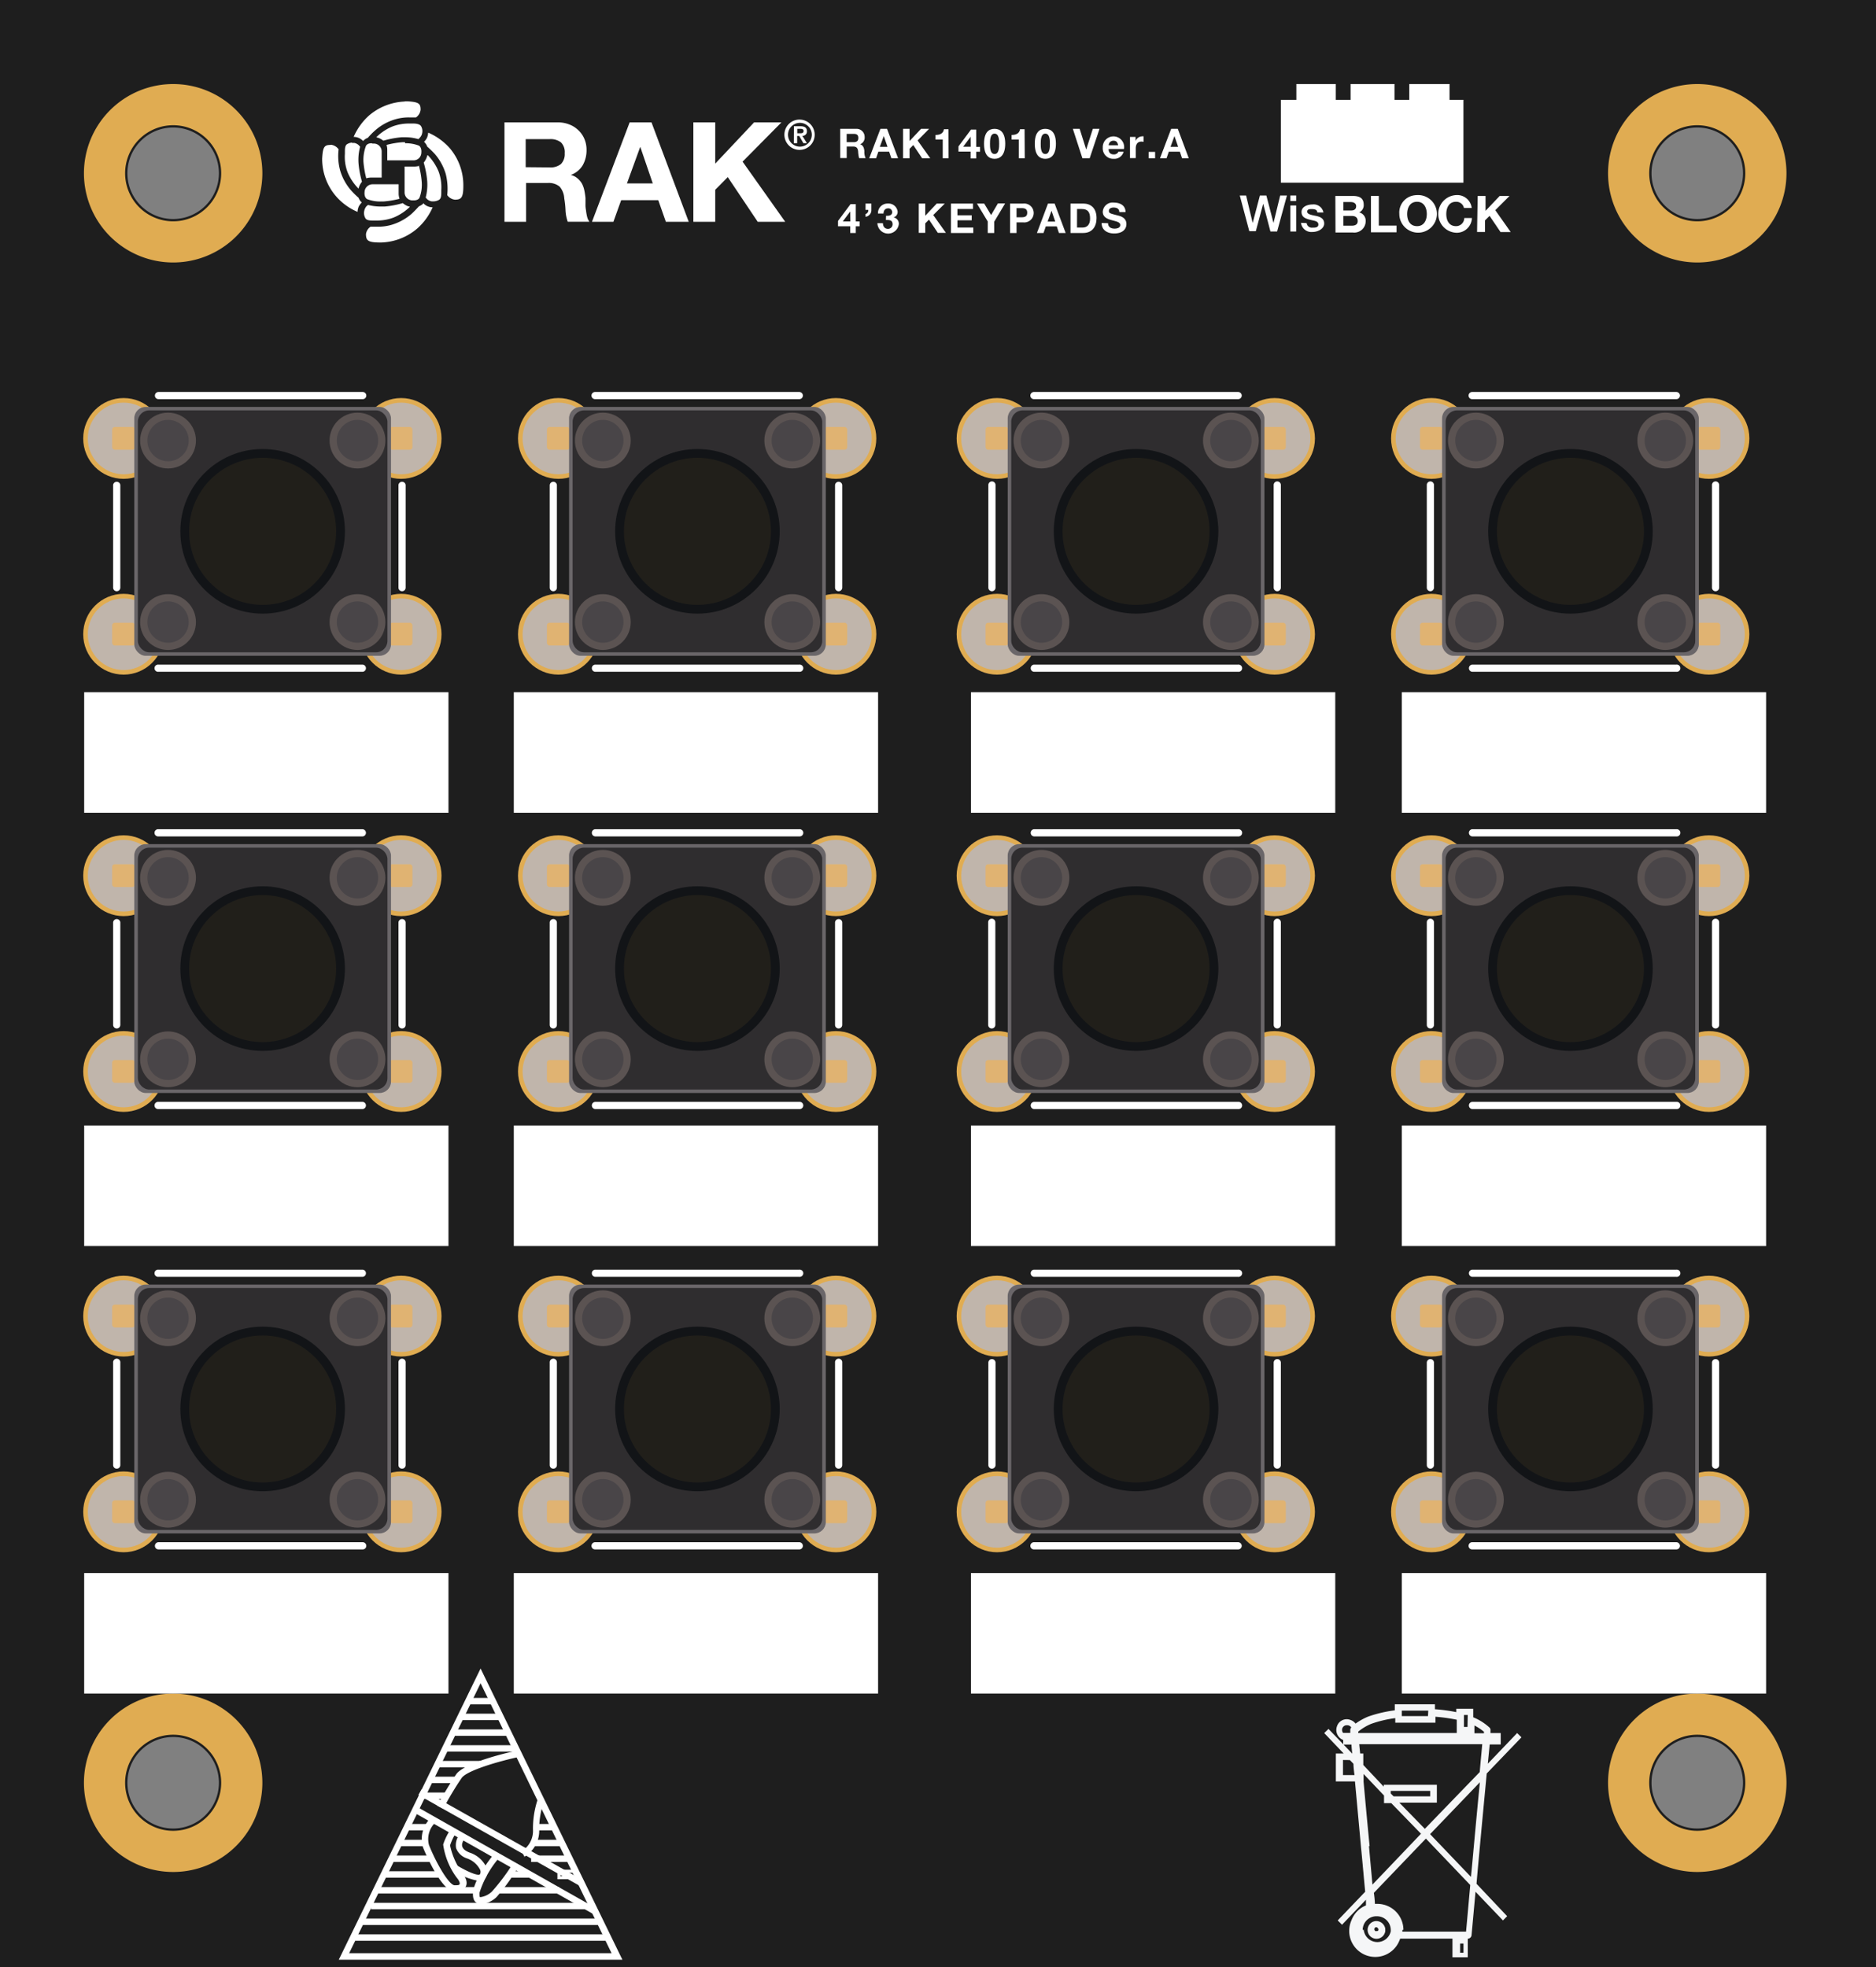<svg xmlns="http://www.w3.org/2000/svg" viewBox="0 0 410.07 429.93"><rect x="0" y="0" width="410.07" height="429.93" fill="#808080" stroke="none"/><defs><style>.cls-1{fill:none;stroke:#1e1e1e;stroke-miterlimit:10;}.cls-2{fill:#1e1e1e;}.cls-3{fill:#e0ac52;}.cls-4{fill:#f5f6f7;}.cls-5{fill:#fff;}.cls-6{fill:#c0b5ab;}.cls-7{fill:#e0b372;}.cls-8{fill:#6a6669;}.cls-9{fill:#2f2d2f;}.cls-10{fill:#5b5352;}.cls-11{fill:#494548;}.cls-12{fill:#121417;}.cls-13{fill:#211f1a;}</style></defs><g id="Layer_2" data-name="Layer 2"><g id="RAK14010"><path class="cls-1" d="M.5.5V429.43H409.57V.5ZM37.85,400.15a10.5,10.5,0,1,1,10.5-10.5A10.5,10.5,0,0,1,37.85,400.15Zm0-351.78a10.5,10.5,0,1,1,10.5-10.5A10.5,10.5,0,0,1,37.85,48.37ZM371,400.15a10.5,10.5,0,1,1,10.5-10.5A10.5,10.5,0,0,1,371,400.15Zm0-351.78a10.5,10.5,0,1,1,10.5-10.5A10.5,10.5,0,0,1,371,48.37Z"/><path class="cls-2" d="M.5.5V429.43H409.57V.5ZM37.85,400.15a10.5,10.5,0,1,1,10.5-10.5A10.5,10.5,0,0,1,37.85,400.15Zm0-351.78a10.5,10.5,0,1,1,10.5-10.5A10.5,10.5,0,0,1,37.85,48.37ZM371,400.15a10.5,10.5,0,1,1,10.5-10.5A10.5,10.5,0,0,1,371,400.15Zm0-351.78a10.5,10.5,0,1,1,10.5-10.5A10.5,10.5,0,0,1,371,48.37Z"/><path class="cls-3" d="M37.85,370.15a19.5,19.5,0,1,0,19.5,19.5A19.5,19.5,0,0,0,37.85,370.15Zm0,30a10.5,10.5,0,1,1,10.5-10.5A10.5,10.5,0,0,1,37.85,400.15Z"/><path class="cls-3" d="M37.85,18.37a19.5,19.5,0,1,0,19.5,19.5A19.5,19.5,0,0,0,37.85,18.37Zm0,30a10.5,10.5,0,1,1,10.5-10.5A10.5,10.5,0,0,1,37.85,48.37Z"/><path class="cls-3" d="M371,370.15a19.5,19.5,0,1,0,19.5,19.5A19.5,19.5,0,0,0,371,370.15Zm0,30a10.5,10.5,0,1,1,10.5-10.5A10.5,10.5,0,0,1,371,400.15Z"/><path class="cls-3" d="M371,18.37a19.5,19.5,0,1,0,19.5,19.5A19.5,19.5,0,0,0,371,18.37Zm0,30a10.5,10.5,0,1,1,10.5-10.5A10.5,10.5,0,0,1,371,48.37Z"/><g id="dispose-properly"><g id="Layer_2-2" data-name="Layer 2-2"><g id="Layer_1-2" data-name="Layer 1-2"><path class="cls-4" d="M300.68,419.88a1.94,1.94,0,1,0,2.12,2.23,2.16,2.16,0,0,0,0-.36v-.2a2,2,0,0,0-2.12-1.67m.18,2.23a.45.45,0,0,1-.45-.45.44.44,0,0,1,.38-.44h0a.48.48,0,0,1,.38.2.44.44,0,0,1,0,.62.39.39,0,0,1-.26,0"/><path class="cls-4" d="M293.72,383.26H292v6.1h4.18q.66,7.13,1.31,14.26c.32,3.24.61,6.55.92,9.85l-6,6.27.94.94,5.23-5.47v1.25a5.62,5.62,0,0,0-3.17,3.26,5.69,5.69,0,1,0,10.46,4.48c.07-.16.13-.32.19-.48h11.43v4.08h3.35v-4.08a.82.82,0,0,0,.82-.74l.87-9.51,6,6.27.91-.93-6.69-7.08c.23-2.73.48-5.43.73-8.11.49-5.33,1-10.69,1.5-16l7.59-7.9-.94-.94-6.41,6.7.41-4.2h2.41v-2.5h-2.24v-.56a.73.73,0,0,0-.22-.64,11.86,11.86,0,0,0-3.55-2.24v-1.87h-3.71v.74a36.49,36.49,0,0,0-4.66-.63V372.5h-8.78v1.32a28.26,28.26,0,0,0-5.8,1.36,13.41,13.41,0,0,0-2.77,1.54,2.31,2.31,0,0,0-1.07-.78,2.23,2.23,0,0,0-2.93,1.19l-.06.17a2.34,2.34,0,0,0,1.36,3v1h1.81a18.91,18.91,0,0,0,.18,2h0l-1.92-2-3.29-3.42-.93.91Zm.76-6.18a1,1,0,0,1,.89.49.8.8,0,0,0-.22.62v.56h-1.57a1.09,1.09,0,0,1-.22-.62,1,1,0,0,1,1.05-1.05h0m17.73-2h-5.72v-1.2h5.78Zm8.64,2.37H320v-2.61h.83Zm3.59,1.07a1.61,1.61,0,0,1,0,.31h-2.08v-1.7a10.93,10.93,0,0,1,2.1,1.39m-2.23,25c-.2,2.23-.4,4.46-.63,6.7l-8.93-9.34,10.88-11.34q-.68,7-1.32,14m-3,21.25h.74v2h-.74Zm-12.39-3h0a5.7,5.7,0,0,0-5.7-5.67h-.53a21.59,21.59,0,0,0-.23-2.41l11.37-11.86L321.38,412c-.31,3.4-.6,6.7-.92,10.19H306.53a2.16,2.16,0,0,0,0-.36m-8.66,0a3,3,0,0,1,2.81-3H301a3,3,0,0,1,3,2.93v0a2.41,2.41,0,0,1,0,.38,3,3,0,0,1-5.91-.38m1.29-18.24q-.68-7-1.32-14.11h0v-1.68l4.47,4.71v1.66h1.58l6.5,6.69L300,411.91c-.25-2.84-.52-5.65-.76-8.44M304,392v-.58h8.62v1.2h-8Zm-6.69-8.78-.2-2H324c-.18,2-.38,4.06-.55,6.09l-12,12.41L305.88,394h8.2v-3.91H302.47v.42L298,385.76v-2.5h-.67m-.44-4.46a1.71,1.71,0,0,0,0-.32,11,11,0,0,1,2.85-1.71,25.72,25.72,0,0,1,5.25-1.25v1h8.78v-1.3a38.68,38.68,0,0,1,4.66.65v2.9H296.84m-1.78,5.92.78.8a22.87,22.87,0,0,0,.24,2.48h-2.52v-3.3Z"/></g></g></g><path class="cls-5" d="M105.05,367.9l28.63,59H76.32Zm0-3.22-31,63.65h62Z"/><rect class="cls-5" x="109.21" y="382.39" width="1.41" height="40.79" transform="matrix(0.49, -0.87, 0.87, 0.49, -294.74, 299.96)"/><rect class="cls-5" x="109.72" y="384.08" width="1.41" height="45.11" transform="translate(-297.84 302.36) rotate(-60.48)"/><path class="cls-5" d="M96.86,395.32l-1.26-.65a79.66,79.66,0,0,1,4.12-6.88c1.89-2.66,12.26-5,13.44-5.17l.3,1.38c-4.24.9-11.4,2.94-12.56,4.62a66.46,66.46,0,0,0-4,6.7"/><path class="cls-5" d="M114.69,405.87l-.7-1.23a5.22,5.22,0,0,0,2.51-4.77,20.13,20.13,0,0,1,1-6.48l1.36.45a18,18,0,0,0-1,5.9,6.63,6.63,0,0,1-3.32,6.13"/><path class="cls-5" d="M99.65,413.38h-.53c-2.94-.37-6.66-9.57-6.68-9.67a6.35,6.35,0,0,1,1.81-6.45l1,1a5,5,0,0,0-1.48,5c1.6,4,4.32,8.64,5.55,8.79.65,0,1,0,1.13-.2s0-.73-.58-1.41a15.91,15.91,0,0,1-3-7.28,12.63,12.63,0,0,1,1.69-3.41l1.2.72a12.24,12.24,0,0,0-1.38,2.87,16,16,0,0,0,2.69,6.07c1.2,1.51,1,2.52.7,3a2.12,2.12,0,0,1-2,.95"/><path class="cls-5" d="M105.17,416.2a1.94,1.94,0,0,1-.85-.21c-.53-.27-1.08-.9-.91-2.51.38-3.16,4.48-8.16,4.65-8.39l1.08.91a22,22,0,0,0-4.32,7.66c0,.63,0,1,.15,1a4.59,4.59,0,0,0,2.51-1.18,44.1,44.1,0,0,0,4.52-6l1.18.75a44.46,44.46,0,0,1-4.62,6.38,5.76,5.76,0,0,1-3.31,1.59"/><path class="cls-5" d="M104.72,411.12a15.67,15.67,0,0,1-5.8-2.33l.75-1.21c2.29,1.41,4.8,2.51,5.28,2.09a1.36,1.36,0,0,0,0-1,5.07,5.07,0,0,0-2.94-2.51,3.77,3.77,0,0,1-2.31-2.21,3.73,3.73,0,0,1,.75-3l1.18.75c-.38.61-.78,1.31-.58,1.89s.66.93,1.54,1.3a6.19,6.19,0,0,1,3.81,3.39,2.53,2.53,0,0,1-.27,2.16,1.43,1.43,0,0,1-.91.66h-.5"/><rect class="cls-5" x="102.36" y="371.11" width="5.65" height="1.41"/><rect class="cls-5" x="100.68" y="374.55" width="8.72" height="1.41"/><rect class="cls-5" x="98.99" y="377.99" width="12.08" height="1.41"/><rect class="cls-5" x="97.34" y="381.44" width="15.42" height="1.41"/><rect class="cls-5" x="95.93" y="384.88" width="9.14" height="1.41"/><rect class="cls-5" x="93.97" y="388.32" width="5.75" height="1.41"/><rect class="cls-5" x="92.62" y="391.78" width="4.87" height="1.41"/><rect class="cls-5" x="88.95" y="398.66" width="4.57" height="1.41"/><rect class="cls-5" x="117.48" y="398.66" width="3.67" height="1.41"/><rect class="cls-5" x="87.27" y="402.11" width="5.83" height="1.41"/><rect class="cls-5" x="116.85" y="402.11" width="5.83" height="1.41"/><rect class="cls-5" x="85.91" y="405.55" width="8.44" height="1.41"/><rect class="cls-5" x="116.1" y="405.55" width="8.39" height="1.41"/><rect class="cls-5" x="83.9" y="408.99" width="12.38" height="1.41"/><rect class="cls-5" x="111.48" y="408.99" width="4.42" height="1.41"/><path class="cls-5" d="M126.28,410.73h-4.44v-2.08h4.44Zm-3.77-.67h3.1v-.74h-3.1Z"/><rect class="cls-5" x="82.24" y="412.45" width="21.85" height="1.41"/><rect class="cls-5" x="108.92" y="412.45" width="13.29" height="1.41"/><rect class="cls-5" x="81.11" y="415.89" width="46.76" height="1.41"/><rect class="cls-5" x="78.88" y="419.33" width="52.29" height="1.41"/><rect class="cls-5" x="77.07" y="422.78" width="55.76" height="1.41"/><path class="cls-5" d="M121.86,26.75a6.69,6.69,0,0,1,2.62.47,5.71,5.71,0,0,1,2,1.3,5.51,5.51,0,0,1,1.28,1.89,6,6,0,0,1,.45,2.37,6.59,6.59,0,0,1-.83,3.33,5,5,0,0,1-2.62,2.13h0a3.47,3.47,0,0,1,1.46.73,4.19,4.19,0,0,1,1,1.19,5.62,5.62,0,0,1,.52,1.51,14.89,14.89,0,0,1,.24,1.63v1.23a6.14,6.14,0,0,0,.11,1.42,11.07,11.07,0,0,0,.24,1.4,3.09,3.09,0,0,0,.5,1.11h-4.73a8.76,8.76,0,0,1-.48-2.37,19.88,19.88,0,0,0-.28-2.72,4.32,4.32,0,0,0-1-2.57,3.71,3.71,0,0,0-2.6-.81H115v8.49h-4.73V26.75Zm-1.73,9.84a3.61,3.61,0,0,0,2.49-.74,3.09,3.09,0,0,0,.82-2.36,3,3,0,0,0-.82-2.37,3.75,3.75,0,0,0-2.49-.71h-5.22v6.13Z"/><path class="cls-5" d="M142.41,26.75l8.14,21.73h-5l-1.66-4.73h-8.11l-1.7,4.73H129.4l8.23-21.73Zm.28,13.34-2.74-8h0l-2.91,8Z"/><polygon class="cls-5" points="156.34 26.75 156.34 35.76 164.83 26.75 170.81 26.75 162.32 35.33 171.64 48.48 165.63 48.48 159.08 38.71 156.34 41.48 156.34 48.48 151.56 48.48 151.56 26.75 156.34 26.75"/><path class="cls-5" d="M88.56,31.31a7.87,7.87,0,0,1,3,.52h0s.66.31.54,1.56a1.7,1.7,0,0,1-1.75,1.66h-5.7V32.68a3.72,3.72,0,0,0-.16-1A19.07,19.07,0,0,1,88,31.08h.52"/><path class="cls-5" d="M89.2,27h1.13c.64,0,1.47.12,1.73.62a2.09,2.09,0,0,1,.21,1.51,1.89,1.89,0,0,1-.49.95,2.57,2.57,0,0,1-.33.33A10,10,0,0,0,88.63,30H87.8a20.8,20.8,0,0,0-4,.75,4.65,4.65,0,0,0-1-.59L82.25,30a10.87,10.87,0,0,1,3.57-2.37A10.25,10.25,0,0,1,89.2,27"/><path class="cls-5" d="M88.49,22.14h.45c2.62.14,3,.49,3,1.84a2.38,2.38,0,0,1-1,1.68H89.46a10.5,10.5,0,0,0-3.1.43,11.47,11.47,0,0,0-4.3,2.36,16.46,16.46,0,0,0-1.66,1.68,2.23,2.23,0,0,0-.8.47l-.22.22a3.3,3.3,0,0,0-.89-.64,2.9,2.9,0,0,0-1.19-.26,13.55,13.55,0,0,1,3.43-4.73,12.85,12.85,0,0,1,7.76-3h0"/><path class="cls-5" d="M91.56,36.18a19.55,19.55,0,0,1,.62,3.55,8,8,0,0,1-.5,3.53h0s-.26.54-1.25.54h-.31A1.74,1.74,0,0,1,88.44,42v0h0V36.4h2.25a3.67,3.67,0,0,0,1-.17"/><path class="cls-5" d="M93.5,33.91a11.08,11.08,0,0,1,2.37,3.57,9.9,9.9,0,0,1,.59,4.07V42c0,.64,0,1.47-.59,1.73a2.5,2.5,0,0,1-1,.28,4.51,4.51,0,0,1-.52,0,2,2,0,0,1-1-.49l-.3-.34a11.13,11.13,0,0,0,.33-3.64,20.77,20.77,0,0,0-.76-4,3.83,3.83,0,0,0,.59-1,2.19,2.19,0,0,0,.17-.55"/><path class="cls-5" d="M93.62,29a13.3,13.3,0,0,1,4.73,3.43,12.51,12.51,0,0,1,2.93,8.21c0,2.62-.49,3-1.86,3a2.35,2.35,0,0,1-1.66-1A13.25,13.25,0,0,0,97.43,38a11.84,11.84,0,0,0-2.37-4.33,21.54,21.54,0,0,0-1.68-1.63,2.36,2.36,0,0,0-.47-.81.84.84,0,0,0-.23-.23,3.27,3.27,0,0,0,.66-.9A3.56,3.56,0,0,0,93.6,29"/><path class="cls-5" d="M87.14,40.09v2.36a3.91,3.91,0,0,0,.19,1,20.24,20.24,0,0,1-3.55.59h-.49a7.93,7.93,0,0,1-3.05-.52h0s-.67-.33-.55-1.56a1.75,1.75,0,0,1,1.8-1.68h5.65"/><path class="cls-5" d="M88.06,44.41a4.09,4.09,0,0,0,1,.62l.55.16a11.21,11.21,0,0,1-3.6,2.37,10.23,10.23,0,0,1-3.38.64H81.54c-.64,0-1.45,0-1.71-.59a2.16,2.16,0,0,1-.21-1.52,2.37,2.37,0,0,1,.47-1l.36-.3a10.66,10.66,0,0,0,2.81.35h.83a19.75,19.75,0,0,0,4-.76"/><path class="cls-5" d="M92.51,44.39a2.74,2.74,0,0,0,2.06.92A13.21,13.21,0,0,1,91.14,50a12.7,12.7,0,0,1-7.76,3H83c-2.65,0-3-.5-3-1.85a2.33,2.33,0,0,1,1-1.6h1.49a10.49,10.49,0,0,0,3.1-.41,11.82,11.82,0,0,0,4.33-2.36c.71-.64,1.39-1.4,1.65-1.68a3.64,3.64,0,0,0,.81-.47l.21-.24"/><path class="cls-5" d="M81.44,31.38h.33a1.73,1.73,0,0,1,1.66,1.78v5.65H81.06a3.72,3.72,0,0,0-1,.16,21.31,21.31,0,0,1-.61-3.54A8.57,8.57,0,0,1,80,31.88h0s.23-.57,1.23-.57"/><path class="cls-5" d="M76.93,31.24h.52a2,2,0,0,1,.94.47l.33.36a10.92,10.92,0,0,0-.35,3.64,21,21,0,0,0,.75,4,4.24,4.24,0,0,0-.59,1,3.13,3.13,0,0,0-.16.52A11.25,11.25,0,0,1,76,37.7a9.44,9.44,0,0,1-.61-4.07v-.45c0-.66,0-1.47.59-1.73a2.14,2.14,0,0,1,1-.28"/><path class="cls-5" d="M72.34,31.64a2.38,2.38,0,0,1,1.68,1,11.94,11.94,0,0,0,.33,4.61,11.74,11.74,0,0,0,2.36,4.33,20.24,20.24,0,0,0,1.68,1.66,2.31,2.31,0,0,0,.47.8l.22.21a3.9,3.9,0,0,0-.67.9,3.56,3.56,0,0,0-.26,1.16,12.92,12.92,0,0,1-4.73-3.45,12.48,12.48,0,0,1-3-8.18c.14-2.63.5-3,1.84-3h0"/><path class="cls-5" d="M174.85,26.14a3.31,3.31,0,1,1-3.39,3.3A3.29,3.29,0,0,1,174.85,26.14Zm0,5.91a2.6,2.6,0,0,0,0-5.2,2.6,2.6,0,0,0,0,5.2Zm-1.31-4.46h1.39c.93,0,1.45.29,1.45,1.09a.92.92,0,0,1-1,1l1,1.62h-.77l-.9-1.58h-.46v1.58h-.73Zm.73,1.54h.65c.43,0,.73-.06.73-.51s-.43-.46-.76-.46h-.62Z"/><polygon class="cls-5" points="308.05 18.37 308.05 21.82 304.82 21.82 304.82 18.37 295.22 18.37 295.22 21.82 291.99 21.82 291.99 18.37 283.37 18.37 283.37 21.82 279.98 21.82 279.98 39.93 319.89 39.93 319.89 21.82 316.85 21.82 316.85 18.37 308.05 18.37"/><path class="cls-5" d="M271,42.73h1.38l1.44,6h0l1.58-6h1.41l1.56,6h0l1.46-6h1.48l-2.15,7.87h-1.46l-1.58-6.07h0l-1.61,6h-1.43Z"/><path class="cls-5" d="M282.06,42.73h1.27v1.2h-1.27Zm0,2.18h1.27V50.6h-1.27Z"/><path class="cls-5" d="M285.62,48.76a1.14,1.14,0,0,0,1.23,1h.07c.5,0,1.31,0,1.26-.74s-.93-.75-1.86-1-1.82-.53-1.82-1.7,1.34-1.63,2.39-1.63a2.18,2.18,0,0,1,2.4,1.75h-1.35c0-.6-.59-.74-1.14-.74s-1.06,0-1.06.57.94.72,1.87.91,1.84.55,1.84,1.68-1.36,1.84-2.56,1.84a2.29,2.29,0,0,1-2.51-2Z"/><path class="cls-5" d="M291.89,42.83h3.81c1.51,0,2.39.48,2.39,1.94a1.71,1.71,0,0,1-1,1.65,1.88,1.88,0,0,1,1.43,2,2.49,2.49,0,0,1-2.77,2.4h-3.83ZM293.64,46h1.75c.62,0,1.05-.29,1.05-.93s-.57-.91-1.17-.91h-1.63Zm0,3.33h1.84c.67,0,1.3-.22,1.3-1s-.51-1.13-1.25-1.13h-1.89Z"/><path class="cls-5" d="M299.67,42.83h1.72v6.48h3.88v1.46h-5.6Z"/><path class="cls-5" d="M309.75,42.64A4.11,4.11,0,1,1,305.88,47a1.34,1.34,0,0,1,0-.2,3.8,3.8,0,0,1,3.45-4.13A3.09,3.09,0,0,1,309.75,42.64Zm0,6.79c1.55,0,2.13-1.34,2.13-2.65s-.58-2.68-2.13-2.68-2.16,1.31-2.16,2.68S308.19,49.43,309.75,49.43Z"/><path class="cls-5" d="M320,45.46a1.7,1.7,0,0,0-1.73-1.36c-1.55,0-2.13,1.31-2.13,2.68s.58,2.65,2.13,2.65a1.79,1.79,0,0,0,1.8-1.77h1.67a3.32,3.32,0,0,1-3.44,3.21h0a4.12,4.12,0,0,1,0-8.23,3.19,3.19,0,0,1,3.4,2.82Z"/><path class="cls-5" d="M323,42.83h1.72v3.25l3.09-3.25h2.15l-3.11,3.11,3.37,4.78H328l-2.4-3.54-1,1v2.53h-1.73Z"/><path class="cls-5" d="M183.66,28.16h3.47A1.76,1.76,0,0,1,189,29.93a1.57,1.57,0,0,1-1,1.61v0c.69.19.89.85.94,1.5a3.33,3.33,0,0,0,.27,1.53h-1.42a7.82,7.82,0,0,1-.22-1.54c-.1-.68-.36-1-1.07-1h-1.42v2.52h-1.41Zm1.41,2.91h1.55c.64,0,1-.27,1-.92s-.34-.89-1-.89h-1.55Z"/><path class="cls-5" d="M192.45,28.16h1.45l2.41,6.43h-1.47l-.49-1.44H192l-.5,1.44H190Zm-.13,3.94H194l-.82-2.36h0Z"/><path class="cls-5" d="M197.4,28.16h1.42v2.66l2.51-2.66h1.76l-2.51,2.54,2.76,3.89h-1.78l-1.93-2.89-.81.82v2.07H197.4Z"/><path class="cls-5" d="M207.35,34.59h-1.28V30.5h-1.58v-1c.89,0,1.7-.28,1.84-1.25h1Z"/><path class="cls-5" d="M212.17,33.13h-2.66V32l2.74-3.68h1.14v3.79h.84v1.06h-.84v1.46h-1.22Zm0-3.24h0l-1.63,2.18h1.65Z"/><path class="cls-5" d="M217.4,28.16c1.26,0,2.33.79,2.33,3.25s-1.07,3.3-2.33,3.3-2.3-.79-2.3-3.3S216.15,28.16,217.4,28.16Zm0,5.5c1,0,1-1.54,1-2.25s0-2.2-1-2.2-1,1.54-1,2.2S216.38,33.66,217.4,33.66Z"/><path class="cls-5" d="M224,34.59H222.7V30.5h-1.58v-1c.89,0,1.7-.28,1.84-1.25h1Z"/><path class="cls-5" d="M228.49,28.16c1.26,0,2.32.79,2.32,3.25s-1.06,3.3-2.32,3.3-2.3-.79-2.3-3.3S227.24,28.16,228.49,28.16Zm0,5.5c1,0,1-1.54,1-2.25s0-2.2-1-2.2-1,1.54-1,2.2S227.46,33.66,228.49,33.66Z"/><path class="cls-5" d="M238.19,34.59H236.6l-2.09-6.43H236l1.43,4.52h0l1.45-4.52h1.46Z"/><path class="cls-5" d="M242.33,32.57c0,.82.43,1.18,1.15,1.18a1.05,1.05,0,0,0,1-.6h1.13a2.09,2.09,0,0,1-2.18,1.56,2.28,2.28,0,0,1-2.38-2.45,2.34,2.34,0,1,1,4.64.31Zm2.08-.81c-.12-.65-.39-1-1-1a1,1,0,0,0-1.06,1Z"/><path class="cls-5" d="M247,29.93h1.22v.87h0a1.62,1.62,0,0,1,1.48-1,.86.86,0,0,1,.28,0V31a2,2,0,0,0-.46-.05c-.94,0-1.26.67-1.26,1.5v2.1H247Z"/><path class="cls-5" d="M251.08,33.2h1.41v1.39h-1.41Z"/><path class="cls-5" d="M256,28.16h1.45l2.4,6.43h-1.47l-.48-1.44h-2.41l-.5,1.44h-1.43Zm-.14,3.94h1.67l-.81-2.36h0Z"/><path class="cls-5" d="M185.85,49.46h-2.67V48.29l2.74-3.68h1.14V48.4h.84v1.06h-.84v1.46h-1.21Zm0-3.24h0l-1.63,2.18h1.66Z"/><path class="cls-5" d="M189.2,44.49h1.27v1.37a1.45,1.45,0,0,1-1.27,1.52v-.6a.82.82,0,0,0,.59-.91h-.59Z"/><path class="cls-5" d="M193.68,47.16c.55.05,1.34-.06,1.34-.78a.83.83,0,0,0-.89-.84c-.65,0-1,.48-1,1.13h-1.22a2.09,2.09,0,0,1,2.18-2.18,2,2,0,0,1,2.12,1.74,1.25,1.25,0,0,1-.89,1.29v0A1.39,1.39,0,0,1,196.47,49a2.35,2.35,0,0,1-4.68-.22H193c0,.68.37,1.24,1.11,1.24a1,1,0,0,0,1-1c0-1-.84-.94-1.46-.94Z"/><path class="cls-5" d="M200.83,44.49h1.42v2.66l2.51-2.66h1.76L204,47l2.76,3.89H205L203.06,48l-.81.82v2.07h-1.42Z"/><path class="cls-5" d="M207.87,44.49h4.81v1.19h-3.4v1.37h3.12v1.1h-3.12v1.58h3.47v1.19h-4.88Z"/><path class="cls-5" d="M215.91,48.41l-2.37-3.92h1.59L216.64,47l1.49-2.54h1.58l-2.39,4v2.47h-1.41Z"/><path class="cls-5" d="M220.79,44.49h2.89a2.07,2.07,0,1,1,0,4.12H222.2v2.31h-1.41Zm1.41,3h1.1c.65,0,1.24-.14,1.24-1s-.59-1-1.24-1h-1.1Z"/><path class="cls-5" d="M229.08,44.49h1.45l2.41,6.43h-1.47L231,49.48h-2.4l-.5,1.44h-1.44ZM229,48.43h1.66l-.81-2.36h0Z"/><path class="cls-5" d="M234,44.49h2.78c1.66,0,2.91,1,2.91,3.18,0,1.86-.95,3.25-2.91,3.25H234Zm1.42,5.24h1.26c.82,0,1.6-.51,1.6-1.93s-.46-2.12-1.85-2.12h-1Z"/><path class="cls-5" d="M242.21,48.78c0,.86.66,1.19,1.42,1.19.49,0,1.25-.14,1.25-.8s-1-.8-1.91-1.06-1.92-.64-1.92-1.83a2.15,2.15,0,0,1,2.41-2c1.34,0,2.57.59,2.57,2.08h-1.37c0-.77-.58-1-1.27-1-.45,0-1,.19-1,.73s.31.57,1.92,1c.48.11,1.91.43,1.91,1.88,0,1.18-.92,2.06-2.68,2.06-1.42,0-2.76-.7-2.73-2.29Z"/><rect class="cls-5" x="18.4" y="151.3" width="79.63" height="26.34"/><rect class="cls-5" x="112.31" y="151.3" width="79.63" height="26.34"/><rect class="cls-5" x="212.24" y="151.3" width="79.63" height="26.34"/><rect class="cls-5" x="306.42" y="151.3" width="79.63" height="26.34"/><rect class="cls-5" x="18.4" y="246" width="79.63" height="26.34"/><rect class="cls-5" x="112.31" y="246" width="79.63" height="26.34"/><rect class="cls-5" x="212.24" y="246" width="79.63" height="26.34"/><rect class="cls-5" x="306.42" y="246" width="79.63" height="26.34"/><rect class="cls-5" x="18.4" y="343.81" width="79.63" height="26.34"/><rect class="cls-5" x="112.31" y="343.81" width="79.63" height="26.34"/><rect class="cls-5" x="212.24" y="343.81" width="79.63" height="26.34"/><rect class="cls-5" x="306.42" y="343.81" width="79.63" height="26.34"/><path class="cls-5" d="M87.89,129.22a.78.78,0,0,1-.79-.78V106a.79.79,0,0,1,1.57,0v22.43A.78.78,0,0,1,87.89,129.22Z"/><path class="cls-5" d="M25.52,129.22a.78.78,0,0,1-.79-.78V106a.79.79,0,0,1,1.57,0v22.43A.78.78,0,0,1,25.52,129.22Z"/><path class="cls-5" d="M79.29,146.83H34.65a.79.79,0,1,1,0-1.57H79.29a.79.79,0,0,1,0,1.57Z"/><path class="cls-5" d="M79.29,87.24H34.65a.78.78,0,0,1-.79-.78.79.79,0,0,1,.79-.79H79.29a.79.79,0,0,1,.78.79A.78.78,0,0,1,79.29,87.24Z"/><path class="cls-5" d="M183.31,129.22a.78.78,0,0,1-.78-.78V106a.79.79,0,0,1,1.57,0v22.43A.78.78,0,0,1,183.31,129.22Z"/><path class="cls-5" d="M120.94,129.22a.78.78,0,0,1-.78-.78V106a.79.79,0,0,1,1.57,0v22.43A.78.78,0,0,1,120.94,129.22Z"/><path class="cls-5" d="M174.71,146.83H130.07a.79.79,0,0,1,0-1.57h44.64a.79.79,0,1,1,0,1.57Z"/><path class="cls-5" d="M174.71,87.24H130.07a.78.78,0,0,1-.78-.78.79.79,0,0,1,.78-.79h44.64a.79.79,0,0,1,.79.79A.78.78,0,0,1,174.71,87.24Z"/><path class="cls-5" d="M279.19,129.22a.78.78,0,0,1-.78-.78V106a.78.78,0,0,1,.78-.78.79.79,0,0,1,.79.78v22.43A.79.79,0,0,1,279.19,129.22Z"/><path class="cls-5" d="M216.82,129.22a.78.78,0,0,1-.78-.78V106a.78.78,0,0,1,.78-.78.79.79,0,0,1,.79.78v22.43A.79.79,0,0,1,216.82,129.22Z"/><path class="cls-5" d="M270.59,146.83H226a.79.79,0,0,1,0-1.57h44.64a.79.79,0,1,1,0,1.57Z"/><path class="cls-5" d="M270.59,87.24H226a.78.78,0,0,1-.78-.78.79.79,0,0,1,.78-.79h44.64a.8.8,0,0,1,.79.79A.79.79,0,0,1,270.59,87.24Z"/><path class="cls-5" d="M375,129.22a.78.78,0,0,1-.78-.78V106a.78.78,0,0,1,.78-.78.79.79,0,0,1,.79.78v22.43A.79.79,0,0,1,375,129.22Z"/><path class="cls-5" d="M312.66,129.22a.78.78,0,0,1-.78-.78V106a.78.78,0,0,1,.78-.78.79.79,0,0,1,.79.78v22.43A.79.79,0,0,1,312.66,129.22Z"/><path class="cls-5" d="M366.43,146.83H321.79a.79.79,0,0,1,0-1.57h44.64a.79.79,0,1,1,0,1.57Z"/><path class="cls-5" d="M366.43,87.24H321.79a.78.78,0,0,1-.78-.78.79.79,0,0,1,.78-.79h44.64a.8.8,0,0,1,.79.79A.79.79,0,0,1,366.43,87.24Z"/><path class="cls-5" d="M87.89,224.79a.79.79,0,0,1-.79-.79V201.58a.79.79,0,0,1,1.57,0V224A.78.78,0,0,1,87.89,224.79Z"/><path class="cls-5" d="M25.52,224.79a.79.79,0,0,1-.79-.79V201.58a.79.79,0,0,1,1.57,0V224A.78.78,0,0,1,25.52,224.79Z"/><path class="cls-5" d="M79.29,242.4H34.65a.79.79,0,1,1,0-1.57H79.29a.79.79,0,0,1,0,1.57Z"/><path class="cls-5" d="M79.29,182.81H34.65a.79.79,0,1,1,0-1.57H79.29a.79.79,0,0,1,0,1.57Z"/><path class="cls-5" d="M183.31,224.79a.78.78,0,0,1-.78-.79V201.58a.79.79,0,0,1,1.57,0V224A.79.79,0,0,1,183.31,224.79Z"/><path class="cls-5" d="M120.94,224.79a.78.78,0,0,1-.78-.79V201.58a.79.79,0,0,1,1.57,0V224A.79.79,0,0,1,120.94,224.79Z"/><path class="cls-5" d="M174.71,242.4H130.07a.79.79,0,0,1,0-1.57h44.64a.79.79,0,1,1,0,1.57Z"/><path class="cls-5" d="M174.71,182.81H130.07a.79.79,0,0,1,0-1.57h44.64a.79.79,0,1,1,0,1.57Z"/><path class="cls-5" d="M279.19,224.79a.78.78,0,0,1-.78-.79V201.58a.78.78,0,0,1,.78-.78.79.79,0,0,1,.79.78V224A.79.79,0,0,1,279.19,224.79Z"/><path class="cls-5" d="M216.82,224.79A.78.78,0,0,1,216,224V201.58a.78.78,0,0,1,.78-.78.79.79,0,0,1,.79.78V224A.79.79,0,0,1,216.82,224.79Z"/><path class="cls-5" d="M270.59,242.4H226a.79.79,0,0,1,0-1.57h44.64a.79.79,0,1,1,0,1.57Z"/><path class="cls-5" d="M270.59,182.81H226a.79.79,0,0,1,0-1.57h44.64a.79.79,0,1,1,0,1.57Z"/><path class="cls-5" d="M375,224.79a.78.78,0,0,1-.78-.79V201.58a.78.78,0,0,1,.78-.78.79.79,0,0,1,.79.78V224A.79.79,0,0,1,375,224.79Z"/><path class="cls-5" d="M312.66,224.79a.78.78,0,0,1-.78-.79V201.58a.78.78,0,0,1,.78-.78.79.79,0,0,1,.79.78V224A.79.79,0,0,1,312.66,224.79Z"/><path class="cls-5" d="M366.43,242.4H321.79a.79.79,0,0,1,0-1.57h44.64a.79.79,0,1,1,0,1.57Z"/><path class="cls-5" d="M366.43,182.81H321.79a.79.79,0,0,1,0-1.57h44.64a.79.79,0,1,1,0,1.57Z"/><path class="cls-5" d="M87.89,321a.78.78,0,0,1-.79-.78V297.84a.79.79,0,1,1,1.57,0v22.42A.78.78,0,0,1,87.89,321Z"/><path class="cls-5" d="M25.52,321a.78.78,0,0,1-.79-.78V297.84a.79.79,0,1,1,1.57,0v22.42A.78.78,0,0,1,25.52,321Z"/><path class="cls-5" d="M79.29,338.65H34.65a.78.78,0,0,1-.79-.78.79.79,0,0,1,.79-.79H79.29a.79.79,0,0,1,.78.79A.78.78,0,0,1,79.29,338.65Z"/><path class="cls-5" d="M79.29,279.07H34.65a.79.79,0,1,1,0-1.57H79.29a.79.79,0,0,1,0,1.57Z"/><path class="cls-5" d="M183.31,321a.78.78,0,0,1-.78-.78V297.84a.79.79,0,1,1,1.57,0v22.42A.78.78,0,0,1,183.31,321Z"/><path class="cls-5" d="M120.94,321a.78.78,0,0,1-.78-.78V297.84a.79.79,0,1,1,1.57,0v22.42A.78.78,0,0,1,120.94,321Z"/><path class="cls-5" d="M174.71,338.65H130.07a.78.78,0,0,1-.78-.78.79.79,0,0,1,.78-.79h44.64a.79.79,0,0,1,.79.79A.78.78,0,0,1,174.71,338.65Z"/><path class="cls-5" d="M174.71,279.07H130.07a.79.79,0,0,1,0-1.57h44.64a.79.79,0,1,1,0,1.57Z"/><path class="cls-5" d="M279.19,321a.78.78,0,0,1-.78-.78V297.84a.78.78,0,0,1,.78-.79.79.79,0,0,1,.79.79v22.42A.79.79,0,0,1,279.19,321Z"/><path class="cls-5" d="M216.82,321a.78.78,0,0,1-.78-.78V297.84a.78.78,0,0,1,.78-.79.79.79,0,0,1,.79.79v22.42A.79.79,0,0,1,216.82,321Z"/><path class="cls-5" d="M270.59,338.65H226a.78.78,0,0,1-.78-.78.79.79,0,0,1,.78-.79h44.64a.8.8,0,0,1,.79.79A.79.79,0,0,1,270.59,338.65Z"/><path class="cls-5" d="M270.59,279.07H226a.79.79,0,0,1,0-1.57h44.64a.79.79,0,1,1,0,1.57Z"/><path class="cls-5" d="M375,321a.78.78,0,0,1-.78-.78V297.84a.78.78,0,0,1,.78-.79.79.79,0,0,1,.79.79v22.42A.79.79,0,0,1,375,321Z"/><path class="cls-5" d="M312.66,321a.78.78,0,0,1-.78-.78V297.84a.78.78,0,0,1,.78-.79.79.79,0,0,1,.79.79v22.42A.79.79,0,0,1,312.66,321Z"/><path class="cls-5" d="M366.43,338.65H321.79a.78.78,0,0,1-.78-.78.79.79,0,0,1,.78-.79h44.64a.8.8,0,0,1,.79.79A.79.79,0,0,1,366.43,338.65Z"/><path class="cls-5" d="M366.43,279.07H321.79a.79.79,0,0,1,0-1.57h44.64a.79.79,0,1,1,0,1.57Z"/><circle class="cls-3" cx="27.02" cy="95.83" r="8.83"/><circle class="cls-6" cx="27.02" cy="95.83" r="7.83"/><rect class="cls-7" x="24.51" y="93.32" width="4.98" height="4.98" rx="0.57"/><circle class="cls-3" cx="27.02" cy="138.62" r="8.83"/><circle class="cls-6" cx="27.02" cy="138.62" r="7.83"/><rect class="cls-7" x="24.51" y="136.11" width="4.98" height="4.98" rx="0.57"/><circle class="cls-3" cx="87.68" cy="95.83" r="8.83"/><circle class="cls-6" cx="87.68" cy="95.83" r="7.83"/><rect class="cls-7" x="85.17" y="93.32" width="4.98" height="4.98" rx="0.57"/><circle class="cls-3" cx="87.68" cy="138.62" r="8.83"/><circle class="cls-6" cx="87.68" cy="138.62" r="7.83"/><rect class="cls-7" x="85.17" y="136.11" width="4.98" height="4.98" rx="0.57"/><rect class="cls-8" x="29.35" y="88.94" width="56.12" height="54.39" rx="2.49"/><rect class="cls-9" x="30.13" y="89.69" width="54.56" height="52.88" rx="2.49"/><circle class="cls-10" cx="36.73" cy="96.29" r="6.1"/><circle class="cls-11" cx="36.73" cy="96.29" r="4.52"/><circle class="cls-10" cx="78.14" cy="96.29" r="6.1"/><circle class="cls-11" cx="78.14" cy="96.29" r="4.52"/><circle class="cls-10" cx="78.14" cy="135.96" r="6.1"/><circle class="cls-11" cx="78.14" cy="135.96" r="4.52"/><circle class="cls-10" cx="36.73" cy="135.96" r="6.1"/><circle class="cls-11" cx="36.73" cy="135.96" r="4.52"/><circle class="cls-12" cx="57.41" cy="116.13" r="17.99"/><circle class="cls-13" cx="57.41" cy="116.13" r="16.07"/><circle class="cls-3" cx="122.06" cy="95.83" r="8.83"/><circle class="cls-6" cx="122.06" cy="95.83" r="7.83"/><rect class="cls-7" x="119.55" y="93.32" width="4.98" height="4.98" rx="0.57"/><circle class="cls-3" cx="122.06" cy="138.62" r="8.83"/><circle class="cls-6" cx="122.06" cy="138.62" r="7.83"/><rect class="cls-7" x="119.55" y="136.11" width="4.98" height="4.98" rx="0.57"/><circle class="cls-3" cx="182.72" cy="95.83" r="8.83"/><circle class="cls-6" cx="182.72" cy="95.83" r="7.83"/><rect class="cls-7" x="180.21" y="93.32" width="4.98" height="4.98" rx="0.57"/><circle class="cls-3" cx="182.72" cy="138.62" r="8.83"/><circle class="cls-6" cx="182.72" cy="138.62" r="7.83"/><rect class="cls-7" x="180.21" y="136.11" width="4.98" height="4.98" rx="0.57"/><rect class="cls-8" x="124.39" y="88.94" width="56.12" height="54.39" rx="2.49"/><rect class="cls-9" x="125.17" y="89.69" width="54.56" height="52.88" rx="2.49"/><circle class="cls-10" cx="131.77" cy="96.29" r="6.1"/><circle class="cls-11" cx="131.77" cy="96.29" r="4.52"/><circle class="cls-10" cx="173.18" cy="96.29" r="6.1"/><circle class="cls-11" cx="173.18" cy="96.29" r="4.52"/><circle class="cls-10" cx="173.18" cy="135.96" r="6.1"/><circle class="cls-11" cx="173.18" cy="135.96" r="4.52"/><circle class="cls-10" cx="131.77" cy="135.96" r="6.1"/><circle class="cls-11" cx="131.77" cy="135.96" r="4.52"/><circle class="cls-12" cx="152.45" cy="116.13" r="17.99"/><circle class="cls-13" cx="152.45" cy="116.13" r="16.07"/><circle class="cls-3" cx="217.94" cy="95.83" r="8.83"/><circle class="cls-6" cx="217.94" cy="95.83" r="7.83"/><rect class="cls-7" x="215.43" y="93.32" width="4.98" height="4.98" rx="0.57"/><circle class="cls-3" cx="217.94" cy="138.62" r="8.83"/><circle class="cls-6" cx="217.94" cy="138.62" r="7.83"/><rect class="cls-7" x="215.43" y="136.11" width="4.98" height="4.98" rx="0.57"/><circle class="cls-3" cx="278.6" cy="95.83" r="8.83"/><circle class="cls-6" cx="278.6" cy="95.83" r="7.83"/><rect class="cls-7" x="276.09" y="93.32" width="4.98" height="4.98" rx="0.57"/><circle class="cls-3" cx="278.6" cy="138.62" r="8.83"/><circle class="cls-6" cx="278.6" cy="138.62" r="7.83"/><rect class="cls-7" x="276.09" y="136.11" width="4.98" height="4.98" rx="0.57"/><rect class="cls-8" x="220.27" y="88.94" width="56.12" height="54.39" rx="2.49"/><rect class="cls-9" x="221.04" y="89.69" width="54.56" height="52.88" rx="2.49"/><circle class="cls-10" cx="227.65" cy="96.29" r="6.1"/><circle class="cls-11" cx="227.65" cy="96.29" r="4.52"/><circle class="cls-10" cx="269.06" cy="96.29" r="6.1"/><circle class="cls-11" cx="269.06" cy="96.29" r="4.52"/><circle class="cls-10" cx="269.06" cy="135.96" r="6.1"/><circle class="cls-11" cx="269.06" cy="135.96" r="4.52"/><circle class="cls-10" cx="227.65" cy="135.96" r="6.1"/><circle class="cls-11" cx="227.65" cy="135.96" r="4.52"/><circle class="cls-12" cx="248.33" cy="116.13" r="17.99"/><circle class="cls-13" cx="248.33" cy="116.13" r="16.07"/><circle class="cls-3" cx="312.9" cy="95.83" r="8.83"/><circle class="cls-6" cx="312.9" cy="95.83" r="7.83"/><rect class="cls-7" x="310.39" y="93.32" width="4.98" height="4.98" rx="0.57"/><circle class="cls-3" cx="312.9" cy="138.62" r="8.83"/><circle class="cls-6" cx="312.9" cy="138.62" r="7.83"/><rect class="cls-7" x="310.39" y="136.11" width="4.98" height="4.98" rx="0.57"/><circle class="cls-3" cx="373.56" cy="95.83" r="8.83"/><circle class="cls-6" cx="373.56" cy="95.83" r="7.83"/><rect class="cls-7" x="371.05" y="93.32" width="4.98" height="4.98" rx="0.57"/><circle class="cls-3" cx="373.56" cy="138.62" r="8.83"/><circle class="cls-6" cx="373.56" cy="138.62" r="7.83"/><rect class="cls-7" x="371.05" y="136.11" width="4.98" height="4.98" rx="0.57"/><rect class="cls-8" x="315.22" y="88.94" width="56.12" height="54.39" rx="2.49"/><rect class="cls-9" x="316" y="89.69" width="54.56" height="52.88" rx="2.49"/><circle class="cls-10" cx="322.61" cy="96.29" r="6.1"/><circle class="cls-11" cx="322.61" cy="96.29" r="4.52"/><circle class="cls-10" cx="364.01" cy="96.29" r="6.1"/><circle class="cls-11" cx="364.01" cy="96.29" r="4.52"/><circle class="cls-10" cx="364.01" cy="135.96" r="6.1"/><circle class="cls-11" cx="364.01" cy="135.96" r="4.52"/><circle class="cls-10" cx="322.61" cy="135.96" r="6.1"/><circle class="cls-11" cx="322.61" cy="135.96" r="4.52"/><circle class="cls-12" cx="343.28" cy="116.13" r="17.99"/><circle class="cls-13" cx="343.28" cy="116.13" r="16.07"/><circle class="cls-3" cx="27.02" cy="191.4" r="8.83"/><circle class="cls-6" cx="27.02" cy="191.4" r="7.83"/><rect class="cls-7" x="24.51" y="188.89" width="4.98" height="4.98" rx="0.57"/><circle class="cls-3" cx="27.02" cy="234.19" r="8.83"/><circle class="cls-6" cx="27.02" cy="234.19" r="7.83"/><rect class="cls-7" x="24.51" y="231.68" width="4.98" height="4.98" rx="0.57"/><circle class="cls-3" cx="87.68" cy="191.4" r="8.83"/><circle class="cls-6" cx="87.68" cy="191.4" r="7.83"/><rect class="cls-7" x="85.17" y="188.89" width="4.98" height="4.98" rx="0.57"/><circle class="cls-3" cx="87.68" cy="234.19" r="8.83"/><circle class="cls-6" cx="87.68" cy="234.19" r="7.83"/><rect class="cls-7" x="85.17" y="231.68" width="4.98" height="4.98" rx="0.57"/><rect class="cls-8" x="29.35" y="184.5" width="56.12" height="54.39" rx="2.49"/><rect class="cls-9" x="30.13" y="185.26" width="54.56" height="52.88" rx="2.49"/><circle class="cls-10" cx="36.73" cy="191.86" r="6.1"/><circle class="cls-11" cx="36.73" cy="191.86" r="4.52"/><circle class="cls-10" cx="78.14" cy="191.86" r="6.1"/><circle class="cls-11" cx="78.14" cy="191.86" r="4.52"/><circle class="cls-10" cx="78.14" cy="231.53" r="6.1"/><circle class="cls-11" cx="78.14" cy="231.53" r="4.52"/><circle class="cls-10" cx="36.73" cy="231.53" r="6.1"/><circle class="cls-11" cx="36.73" cy="231.53" r="4.52"/><circle class="cls-12" cx="57.41" cy="211.7" r="17.99"/><circle class="cls-13" cx="57.41" cy="211.7" r="16.07"/><circle class="cls-3" cx="122.06" cy="191.4" r="8.83"/><circle class="cls-6" cx="122.06" cy="191.4" r="7.83"/><rect class="cls-7" x="119.55" y="188.89" width="4.98" height="4.98" rx="0.57"/><circle class="cls-3" cx="122.06" cy="234.19" r="8.83"/><circle class="cls-6" cx="122.06" cy="234.19" r="7.83"/><rect class="cls-7" x="119.55" y="231.68" width="4.98" height="4.98" rx="0.57"/><circle class="cls-3" cx="182.72" cy="191.4" r="8.83"/><circle class="cls-6" cx="182.72" cy="191.4" r="7.83"/><rect class="cls-7" x="180.21" y="188.89" width="4.98" height="4.98" rx="0.57"/><circle class="cls-3" cx="182.72" cy="234.19" r="8.83"/><circle class="cls-6" cx="182.72" cy="234.19" r="7.83"/><rect class="cls-7" x="180.21" y="231.68" width="4.98" height="4.98" rx="0.57"/><rect class="cls-8" x="124.39" y="184.5" width="56.12" height="54.39" rx="2.49"/><rect class="cls-9" x="125.17" y="185.26" width="54.56" height="52.88" rx="2.49"/><circle class="cls-10" cx="131.77" cy="191.86" r="6.1"/><circle class="cls-11" cx="131.77" cy="191.86" r="4.52"/><circle class="cls-10" cx="173.18" cy="191.86" r="6.1"/><circle class="cls-11" cx="173.18" cy="191.86" r="4.52"/><circle class="cls-10" cx="173.18" cy="231.53" r="6.1"/><circle class="cls-11" cx="173.18" cy="231.53" r="4.52"/><circle class="cls-10" cx="131.77" cy="231.53" r="6.1"/><circle class="cls-11" cx="131.77" cy="231.53" r="4.52"/><circle class="cls-12" cx="152.45" cy="211.7" r="17.99"/><circle class="cls-13" cx="152.45" cy="211.7" r="16.07"/><circle class="cls-3" cx="217.94" cy="191.4" r="8.83"/><circle class="cls-6" cx="217.94" cy="191.4" r="7.83"/><rect class="cls-7" x="215.43" y="188.89" width="4.98" height="4.98" rx="0.57"/><circle class="cls-3" cx="217.94" cy="234.19" r="8.83"/><circle class="cls-6" cx="217.94" cy="234.19" r="7.83"/><rect class="cls-7" x="215.43" y="231.68" width="4.98" height="4.98" rx="0.57"/><circle class="cls-3" cx="278.6" cy="191.4" r="8.83"/><circle class="cls-6" cx="278.6" cy="191.4" r="7.83"/><rect class="cls-7" x="276.09" y="188.89" width="4.98" height="4.98" rx="0.57"/><circle class="cls-3" cx="278.6" cy="234.19" r="8.83"/><circle class="cls-6" cx="278.6" cy="234.19" r="7.83"/><rect class="cls-7" x="276.09" y="231.68" width="4.98" height="4.98" rx="0.57"/><rect class="cls-8" x="220.27" y="184.5" width="56.12" height="54.39" rx="2.49"/><rect class="cls-9" x="221.04" y="185.26" width="54.56" height="52.88" rx="2.49"/><circle class="cls-10" cx="227.65" cy="191.86" r="6.1"/><circle class="cls-11" cx="227.65" cy="191.86" r="4.52"/><circle class="cls-10" cx="269.06" cy="191.86" r="6.1"/><circle class="cls-11" cx="269.06" cy="191.86" r="4.52"/><circle class="cls-10" cx="269.06" cy="231.53" r="6.1"/><circle class="cls-11" cx="269.06" cy="231.53" r="4.52"/><circle class="cls-10" cx="227.65" cy="231.53" r="6.1"/><circle class="cls-11" cx="227.65" cy="231.53" r="4.52"/><circle class="cls-12" cx="248.33" cy="211.7" r="17.99"/><circle class="cls-13" cx="248.33" cy="211.7" r="16.07"/><circle class="cls-3" cx="312.9" cy="191.4" r="8.83"/><circle class="cls-6" cx="312.9" cy="191.4" r="7.83"/><rect class="cls-7" x="310.39" y="188.89" width="4.98" height="4.98" rx="0.57"/><circle class="cls-3" cx="312.9" cy="234.19" r="8.83"/><circle class="cls-6" cx="312.9" cy="234.19" r="7.83"/><rect class="cls-7" x="310.39" y="231.68" width="4.98" height="4.98" rx="0.57"/><circle class="cls-3" cx="373.56" cy="191.4" r="8.83"/><circle class="cls-6" cx="373.56" cy="191.4" r="7.83"/><rect class="cls-7" x="371.05" y="188.89" width="4.98" height="4.98" rx="0.57"/><circle class="cls-3" cx="373.56" cy="234.19" r="8.83"/><circle class="cls-6" cx="373.56" cy="234.19" r="7.83"/><rect class="cls-7" x="371.05" y="231.68" width="4.98" height="4.98" rx="0.57"/><rect class="cls-8" x="315.22" y="184.5" width="56.12" height="54.39" rx="2.49"/><rect class="cls-9" x="316" y="185.26" width="54.56" height="52.88" rx="2.49"/><circle class="cls-10" cx="322.61" cy="191.86" r="6.1"/><circle class="cls-11" cx="322.61" cy="191.86" r="4.52"/><circle class="cls-10" cx="364.01" cy="191.86" r="6.1"/><circle class="cls-11" cx="364.01" cy="191.86" r="4.52"/><circle class="cls-10" cx="364.01" cy="231.53" r="6.1"/><circle class="cls-11" cx="364.01" cy="231.53" r="4.52"/><circle class="cls-10" cx="322.61" cy="231.53" r="6.1"/><circle class="cls-11" cx="322.61" cy="231.53" r="4.52"/><circle class="cls-12" cx="343.28" cy="211.7" r="17.99"/><circle class="cls-13" cx="343.28" cy="211.7" r="16.07"/><circle class="cls-3" cx="27.02" cy="287.66" r="8.83"/><circle class="cls-6" cx="27.02" cy="287.66" r="7.83"/><rect class="cls-7" x="24.51" y="285.15" width="4.98" height="4.98" rx="0.57"/><circle class="cls-3" cx="27.02" cy="330.44" r="8.83"/><circle class="cls-6" cx="27.02" cy="330.44" r="7.83"/><rect class="cls-7" x="24.51" y="327.93" width="4.98" height="4.98" rx="0.57"/><circle class="cls-3" cx="87.68" cy="287.66" r="8.83"/><circle class="cls-6" cx="87.68" cy="287.66" r="7.83"/><rect class="cls-7" x="85.17" y="285.15" width="4.98" height="4.98" rx="0.57"/><circle class="cls-3" cx="87.68" cy="330.44" r="8.83"/><circle class="cls-6" cx="87.68" cy="330.44" r="7.83"/><rect class="cls-7" x="85.17" y="327.93" width="4.98" height="4.98" rx="0.57"/><rect class="cls-8" x="29.35" y="280.76" width="56.12" height="54.39" rx="2.49"/><rect class="cls-9" x="30.13" y="281.51" width="54.56" height="52.88" rx="2.49"/><circle class="cls-10" cx="36.73" cy="288.12" r="6.1"/><circle class="cls-11" cx="36.73" cy="288.12" r="4.52"/><circle class="cls-10" cx="78.14" cy="288.12" r="6.1"/><circle class="cls-11" cx="78.14" cy="288.12" r="4.52"/><circle class="cls-10" cx="78.14" cy="327.79" r="6.1"/><circle class="cls-11" cx="78.14" cy="327.79" r="4.52"/><circle class="cls-10" cx="36.73" cy="327.79" r="6.1"/><circle class="cls-11" cx="36.73" cy="327.79" r="4.52"/><circle class="cls-12" cx="57.41" cy="307.95" r="17.99"/><circle class="cls-13" cx="57.41" cy="307.95" r="16.07"/><circle class="cls-3" cx="122.06" cy="287.66" r="8.83"/><circle class="cls-6" cx="122.06" cy="287.66" r="7.83"/><rect class="cls-7" x="119.55" y="285.15" width="4.98" height="4.98" rx="0.57"/><circle class="cls-3" cx="122.06" cy="330.44" r="8.83"/><circle class="cls-6" cx="122.06" cy="330.44" r="7.83"/><rect class="cls-7" x="119.55" y="327.93" width="4.98" height="4.98" rx="0.57"/><circle class="cls-3" cx="182.72" cy="287.66" r="8.83"/><circle class="cls-6" cx="182.72" cy="287.66" r="7.83"/><rect class="cls-7" x="180.21" y="285.15" width="4.98" height="4.98" rx="0.57"/><circle class="cls-3" cx="182.72" cy="330.44" r="8.83"/><circle class="cls-6" cx="182.72" cy="330.44" r="7.83"/><rect class="cls-7" x="180.21" y="327.93" width="4.98" height="4.98" rx="0.57"/><rect class="cls-8" x="124.39" y="280.76" width="56.12" height="54.39" rx="2.49"/><rect class="cls-9" x="125.17" y="281.51" width="54.56" height="52.88" rx="2.49"/><circle class="cls-10" cx="131.77" cy="288.12" r="6.1"/><circle class="cls-11" cx="131.77" cy="288.12" r="4.52"/><circle class="cls-10" cx="173.18" cy="288.12" r="6.1"/><circle class="cls-11" cx="173.18" cy="288.12" r="4.52"/><circle class="cls-10" cx="173.18" cy="327.79" r="6.1"/><circle class="cls-11" cx="173.18" cy="327.79" r="4.52"/><circle class="cls-10" cx="131.77" cy="327.79" r="6.1"/><circle class="cls-11" cx="131.77" cy="327.79" r="4.52"/><circle class="cls-12" cx="152.45" cy="307.95" r="17.99"/><circle class="cls-13" cx="152.45" cy="307.95" r="16.07"/><circle class="cls-3" cx="217.94" cy="287.66" r="8.83"/><circle class="cls-6" cx="217.94" cy="287.66" r="7.83"/><rect class="cls-7" x="215.43" y="285.15" width="4.98" height="4.98" rx="0.57"/><circle class="cls-3" cx="217.94" cy="330.44" r="8.83"/><circle class="cls-6" cx="217.94" cy="330.44" r="7.83"/><rect class="cls-7" x="215.43" y="327.93" width="4.98" height="4.98" rx="0.57"/><circle class="cls-3" cx="278.6" cy="287.66" r="8.83"/><circle class="cls-6" cx="278.6" cy="287.66" r="7.83"/><rect class="cls-7" x="276.09" y="285.15" width="4.98" height="4.98" rx="0.57"/><circle class="cls-3" cx="278.6" cy="330.44" r="8.83"/><circle class="cls-6" cx="278.6" cy="330.44" r="7.83"/><rect class="cls-7" x="276.09" y="327.93" width="4.98" height="4.98" rx="0.57"/><rect class="cls-8" x="220.27" y="280.76" width="56.12" height="54.39" rx="2.49"/><rect class="cls-9" x="221.04" y="281.51" width="54.56" height="52.88" rx="2.49"/><circle class="cls-10" cx="227.65" cy="288.12" r="6.1"/><circle class="cls-11" cx="227.65" cy="288.12" r="4.52"/><circle class="cls-10" cx="269.06" cy="288.12" r="6.1"/><circle class="cls-11" cx="269.06" cy="288.12" r="4.52"/><circle class="cls-10" cx="269.06" cy="327.79" r="6.1"/><circle class="cls-11" cx="269.06" cy="327.79" r="4.52"/><circle class="cls-10" cx="227.65" cy="327.79" r="6.1"/><circle class="cls-11" cx="227.65" cy="327.79" r="4.52"/><circle class="cls-12" cx="248.33" cy="307.95" r="17.99"/><circle class="cls-13" cx="248.33" cy="307.95" r="16.07"/><circle class="cls-3" cx="312.9" cy="287.66" r="8.83"/><circle class="cls-6" cx="312.9" cy="287.66" r="7.83"/><rect class="cls-7" x="310.39" y="285.15" width="4.98" height="4.98" rx="0.57"/><circle class="cls-3" cx="312.9" cy="330.44" r="8.83"/><circle class="cls-6" cx="312.9" cy="330.44" r="7.83"/><rect class="cls-7" x="310.39" y="327.93" width="4.98" height="4.98" rx="0.57"/><circle class="cls-3" cx="373.56" cy="287.66" r="8.83"/><circle class="cls-6" cx="373.56" cy="287.66" r="7.83"/><rect class="cls-7" x="371.05" y="285.15" width="4.98" height="4.98" rx="0.57"/><circle class="cls-3" cx="373.56" cy="330.44" r="8.83"/><circle class="cls-6" cx="373.56" cy="330.44" r="7.83"/><rect class="cls-7" x="371.05" y="327.93" width="4.98" height="4.98" rx="0.57"/><rect class="cls-8" x="315.22" y="280.76" width="56.12" height="54.39" rx="2.49"/><rect class="cls-9" x="316" y="281.51" width="54.56" height="52.88" rx="2.49"/><circle class="cls-10" cx="322.61" cy="288.12" r="6.1"/><circle class="cls-11" cx="322.61" cy="288.12" r="4.52"/><circle class="cls-10" cx="364.01" cy="288.12" r="6.1"/><circle class="cls-11" cx="364.01" cy="288.12" r="4.52"/><circle class="cls-10" cx="364.01" cy="327.79" r="6.1"/><circle class="cls-11" cx="364.01" cy="327.79" r="4.52"/><circle class="cls-10" cx="322.61" cy="327.79" r="6.1"/><circle class="cls-11" cx="322.61" cy="327.79" r="4.52"/><circle class="cls-12" cx="343.28" cy="307.95" r="17.99"/><circle class="cls-13" cx="343.28" cy="307.95" r="16.07"/></g></g></svg>